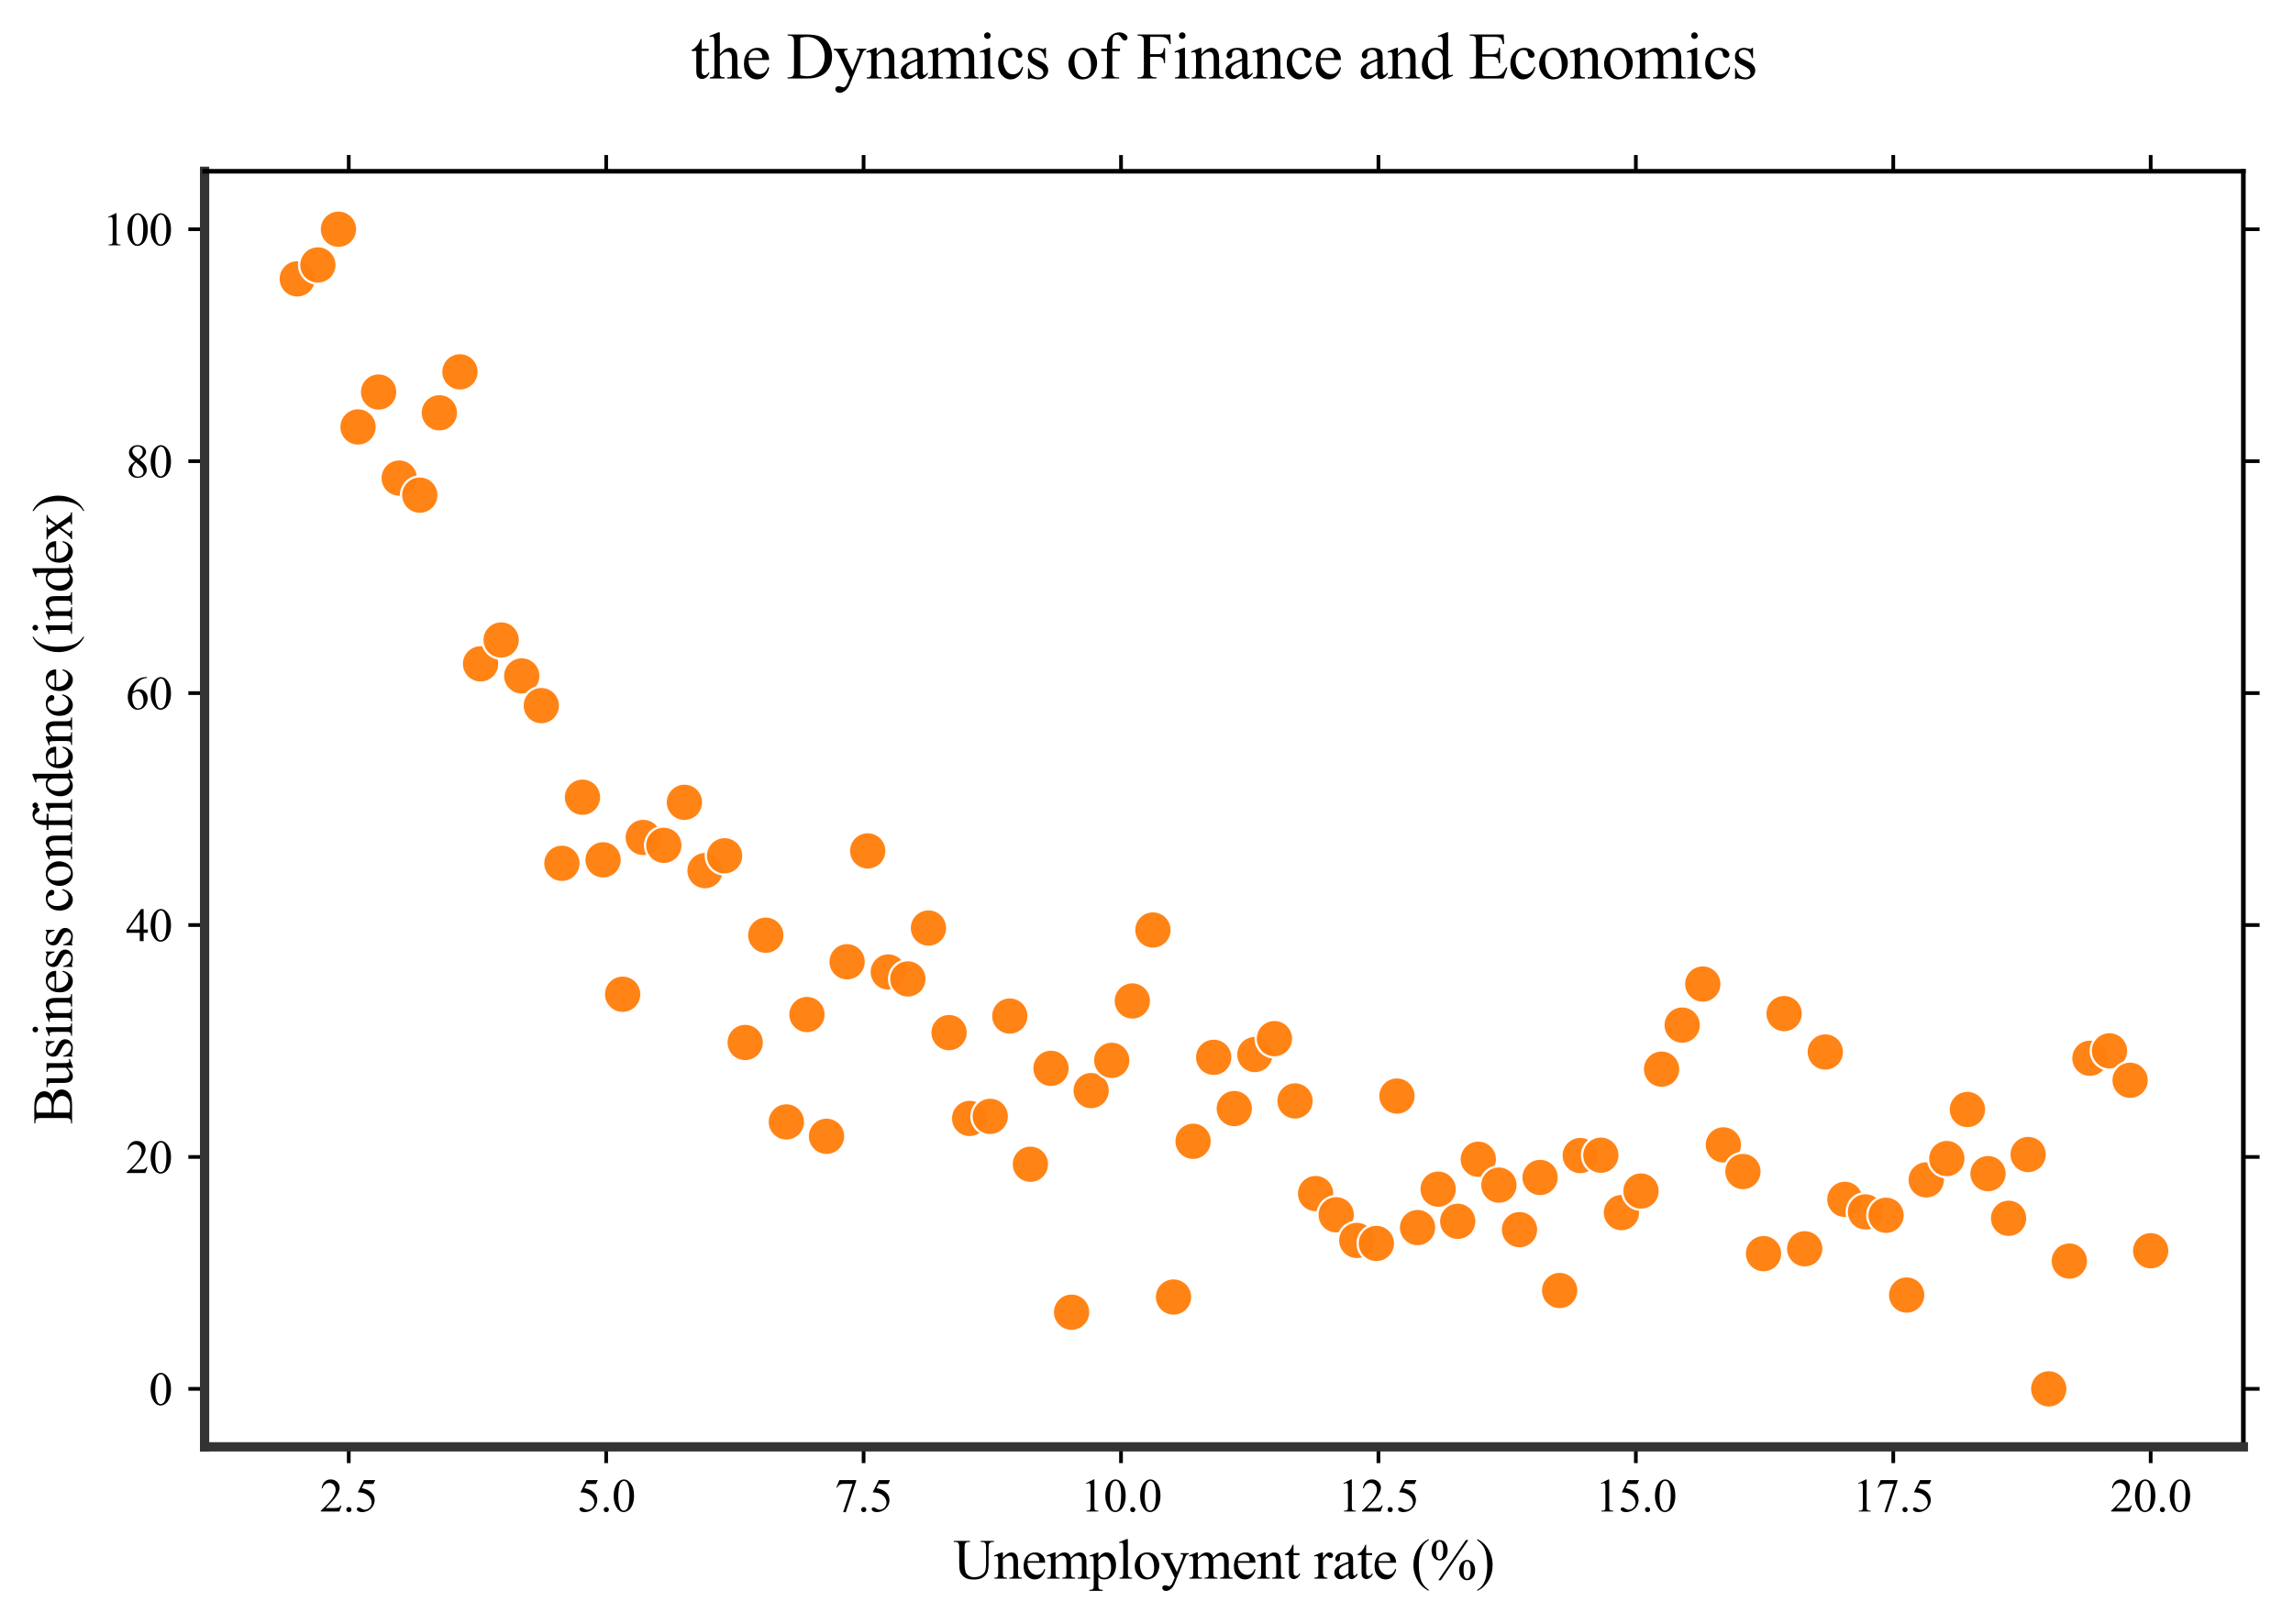 <?xml version="1.0" encoding="utf-8" standalone="no"?>
<!DOCTYPE svg PUBLIC "-//W3C//DTD SVG 1.1//EN"
  "http://www.w3.org/Graphics/SVG/1.1/DTD/svg11.dtd">
<svg xmlns:xlink="http://www.w3.org/1999/xlink" width="494.229pt" height="350.126pt" viewBox="0 0 494.229 350.126" xmlns="http://www.w3.org/2000/svg" version="1.1">
 <defs>
  <style type="text/css">*{stroke-linejoin: round; stroke-linecap: butt}</style>
 </defs>
 <g id="figure_1">
  <g id="patch_1">
   <path d="M 0 350.126 
L 494.229 350.126 
L 494.229 0 
L 0 0 
z
" style="fill: #ffffff"/>
  </g>
  <g id="axes_1">
   <g id="patch_2">
    <path d="M 44.099 311.921 
L 483.529 311.921 
L 483.529 36.921 
L 44.099 36.921 
z
" style="fill: #ffffff"/>
   </g>
   <g id="PathCollection_1">
    <defs>
     <path id="m3f4fae168f" d="M 0 4.045 
C 1.073 4.045 2.102 3.619 2.86 2.86 
C 3.619 2.102 4.045 1.073 4.045 0 
C 4.045 -1.073 3.619 -2.102 2.86 -2.86 
C 2.102 -3.619 1.073 -4.045 0 -4.045 
C -1.073 -4.045 -2.102 -3.619 -2.86 -2.86 
C -3.619 -2.102 -4.045 -1.073 -4.045 0 
C -4.045 1.073 -3.619 2.102 -2.86 2.86 
C -2.102 3.619 -1.073 4.045 0 4.045 
z
" style="stroke: #ffffff; stroke-opacity: 0.968; stroke-width: 0.5"/>
    </defs>
    <g clip-path="url(#p14ac338988)">
     <use xlink:href="#m3f4fae168f" x="64.073" y="60.121" style="fill: #ff7f0e; fill-opacity: 0.968; stroke: #ffffff; stroke-opacity: 0.968; stroke-width: 0.5"/>
     <use xlink:href="#m3f4fae168f" x="68.512" y="57.121" style="fill: #ff7f0e; fill-opacity: 0.968; stroke: #ffffff; stroke-opacity: 0.968; stroke-width: 0.5"/>
     <use xlink:href="#m3f4fae168f" x="72.951" y="49.421" style="fill: #ff7f0e; fill-opacity: 0.968; stroke: #ffffff; stroke-opacity: 0.968; stroke-width: 0.5"/>
     <use xlink:href="#m3f4fae168f" x="77.168" y="92.046" style="fill: #ff7f0e; fill-opacity: 0.968; stroke: #ffffff; stroke-opacity: 0.968; stroke-width: 0.5"/>
     <use xlink:href="#m3f4fae168f" x="81.606" y="84.521" style="fill: #ff7f0e; fill-opacity: 0.968; stroke: #ffffff; stroke-opacity: 0.968; stroke-width: 0.5"/>
     <use xlink:href="#m3f4fae168f" x="86.045" y="103.071" style="fill: #ff7f0e; fill-opacity: 0.968; stroke: #ffffff; stroke-opacity: 0.968; stroke-width: 0.5"/>
     <use xlink:href="#m3f4fae168f" x="90.484" y="106.746" style="fill: #ff7f0e; fill-opacity: 0.968; stroke: #ffffff; stroke-opacity: 0.968; stroke-width: 0.5"/>
     <use xlink:href="#m3f4fae168f" x="94.7" y="88.996" style="fill: #ff7f0e; fill-opacity: 0.968; stroke: #ffffff; stroke-opacity: 0.968; stroke-width: 0.5"/>
     <use xlink:href="#m3f4fae168f" x="99.139" y="80.171" style="fill: #ff7f0e; fill-opacity: 0.968; stroke: #ffffff; stroke-opacity: 0.968; stroke-width: 0.5"/>
     <use xlink:href="#m3f4fae168f" x="103.578" y="143.121" style="fill: #ff7f0e; fill-opacity: 0.968; stroke: #ffffff; stroke-opacity: 0.968; stroke-width: 0.5"/>
     <use xlink:href="#m3f4fae168f" x="108.016" y="137.971" style="fill: #ff7f0e; fill-opacity: 0.968; stroke: #ffffff; stroke-opacity: 0.968; stroke-width: 0.5"/>
     <use xlink:href="#m3f4fae168f" x="112.455" y="145.721" style="fill: #ff7f0e; fill-opacity: 0.968; stroke: #ffffff; stroke-opacity: 0.968; stroke-width: 0.5"/>
     <use xlink:href="#m3f4fae168f" x="116.672" y="152.121" style="fill: #ff7f0e; fill-opacity: 0.968; stroke: #ffffff; stroke-opacity: 0.968; stroke-width: 0.5"/>
     <use xlink:href="#m3f4fae168f" x="121.111" y="186.121" style="fill: #ff7f0e; fill-opacity: 0.968; stroke: #ffffff; stroke-opacity: 0.968; stroke-width: 0.5"/>
     <use xlink:href="#m3f4fae168f" x="125.549" y="171.871" style="fill: #ff7f0e; fill-opacity: 0.968; stroke: #ffffff; stroke-opacity: 0.968; stroke-width: 0.5"/>
     <use xlink:href="#m3f4fae168f" x="129.988" y="185.371" style="fill: #ff7f0e; fill-opacity: 0.968; stroke: #ffffff; stroke-opacity: 0.968; stroke-width: 0.5"/>
     <use xlink:href="#m3f4fae168f" x="134.205" y="214.346" style="fill: #ff7f0e; fill-opacity: 0.968; stroke: #ffffff; stroke-opacity: 0.968; stroke-width: 0.5"/>
     <use xlink:href="#m3f4fae168f" x="138.643" y="180.546" style="fill: #ff7f0e; fill-opacity: 0.968; stroke: #ffffff; stroke-opacity: 0.968; stroke-width: 0.5"/>
     <use xlink:href="#m3f4fae168f" x="143.082" y="182.246" style="fill: #ff7f0e; fill-opacity: 0.968; stroke: #ffffff; stroke-opacity: 0.968; stroke-width: 0.5"/>
     <use xlink:href="#m3f4fae168f" x="147.521" y="172.971" style="fill: #ff7f0e; fill-opacity: 0.968; stroke: #ffffff; stroke-opacity: 0.968; stroke-width: 0.5"/>
     <use xlink:href="#m3f4fae168f" x="151.959" y="187.696" style="fill: #ff7f0e; fill-opacity: 0.968; stroke: #ffffff; stroke-opacity: 0.968; stroke-width: 0.5"/>
     <use xlink:href="#m3f4fae168f" x="156.176" y="184.496" style="fill: #ff7f0e; fill-opacity: 0.968; stroke: #ffffff; stroke-opacity: 0.968; stroke-width: 0.5"/>
     <use xlink:href="#m3f4fae168f" x="160.615" y="224.746" style="fill: #ff7f0e; fill-opacity: 0.968; stroke: #ffffff; stroke-opacity: 0.968; stroke-width: 0.5"/>
     <use xlink:href="#m3f4fae168f" x="165.054" y="201.621" style="fill: #ff7f0e; fill-opacity: 0.968; stroke: #ffffff; stroke-opacity: 0.968; stroke-width: 0.5"/>
     <use xlink:href="#m3f4fae168f" x="169.492" y="241.871" style="fill: #ff7f0e; fill-opacity: 0.968; stroke: #ffffff; stroke-opacity: 0.968; stroke-width: 0.5"/>
     <use xlink:href="#m3f4fae168f" x="173.931" y="218.721" style="fill: #ff7f0e; fill-opacity: 0.968; stroke: #ffffff; stroke-opacity: 0.968; stroke-width: 0.5"/>
     <use xlink:href="#m3f4fae168f" x="178.148" y="244.971" style="fill: #ff7f0e; fill-opacity: 0.968; stroke: #ffffff; stroke-opacity: 0.968; stroke-width: 0.5"/>
     <use xlink:href="#m3f4fae168f" x="182.586" y="207.346" style="fill: #ff7f0e; fill-opacity: 0.968; stroke: #ffffff; stroke-opacity: 0.968; stroke-width: 0.5"/>
     <use xlink:href="#m3f4fae168f" x="187.025" y="183.446" style="fill: #ff7f0e; fill-opacity: 0.968; stroke: #ffffff; stroke-opacity: 0.968; stroke-width: 0.5"/>
     <use xlink:href="#m3f4fae168f" x="191.464" y="209.546" style="fill: #ff7f0e; fill-opacity: 0.968; stroke: #ffffff; stroke-opacity: 0.968; stroke-width: 0.5"/>
     <use xlink:href="#m3f4fae168f" x="195.681" y="211.046" style="fill: #ff7f0e; fill-opacity: 0.968; stroke: #ffffff; stroke-opacity: 0.968; stroke-width: 0.5"/>
     <use xlink:href="#m3f4fae168f" x="200.119" y="200.071" style="fill: #ff7f0e; fill-opacity: 0.968; stroke: #ffffff; stroke-opacity: 0.968; stroke-width: 0.5"/>
     <use xlink:href="#m3f4fae168f" x="204.558" y="222.621" style="fill: #ff7f0e; fill-opacity: 0.968; stroke: #ffffff; stroke-opacity: 0.968; stroke-width: 0.5"/>
     <use xlink:href="#m3f4fae168f" x="208.997" y="241.121" style="fill: #ff7f0e; fill-opacity: 0.968; stroke: #ffffff; stroke-opacity: 0.968; stroke-width: 0.5"/>
     <use xlink:href="#m3f4fae168f" x="213.435" y="240.671" style="fill: #ff7f0e; fill-opacity: 0.968; stroke: #ffffff; stroke-opacity: 0.968; stroke-width: 0.5"/>
     <use xlink:href="#m3f4fae168f" x="217.652" y="219.046" style="fill: #ff7f0e; fill-opacity: 0.968; stroke: #ffffff; stroke-opacity: 0.968; stroke-width: 0.5"/>
     <use xlink:href="#m3f4fae168f" x="222.091" y="250.996" style="fill: #ff7f0e; fill-opacity: 0.968; stroke: #ffffff; stroke-opacity: 0.968; stroke-width: 0.5"/>
     <use xlink:href="#m3f4fae168f" x="226.529" y="230.321" style="fill: #ff7f0e; fill-opacity: 0.968; stroke: #ffffff; stroke-opacity: 0.968; stroke-width: 0.5"/>
     <use xlink:href="#m3f4fae168f" x="230.968" y="282.896" style="fill: #ff7f0e; fill-opacity: 0.968; stroke: #ffffff; stroke-opacity: 0.968; stroke-width: 0.5"/>
     <use xlink:href="#m3f4fae168f" x="235.185" y="235.121" style="fill: #ff7f0e; fill-opacity: 0.968; stroke: #ffffff; stroke-opacity: 0.968; stroke-width: 0.5"/>
     <use xlink:href="#m3f4fae168f" x="239.624" y="228.596" style="fill: #ff7f0e; fill-opacity: 0.968; stroke: #ffffff; stroke-opacity: 0.968; stroke-width: 0.5"/>
     <use xlink:href="#m3f4fae168f" x="244.062" y="215.796" style="fill: #ff7f0e; fill-opacity: 0.968; stroke: #ffffff; stroke-opacity: 0.968; stroke-width: 0.5"/>
     <use xlink:href="#m3f4fae168f" x="248.501" y="200.496" style="fill: #ff7f0e; fill-opacity: 0.968; stroke: #ffffff; stroke-opacity: 0.968; stroke-width: 0.5"/>
     <use xlink:href="#m3f4fae168f" x="252.94" y="279.621" style="fill: #ff7f0e; fill-opacity: 0.968; stroke: #ffffff; stroke-opacity: 0.968; stroke-width: 0.5"/>
     <use xlink:href="#m3f4fae168f" x="257.156" y="246.046" style="fill: #ff7f0e; fill-opacity: 0.968; stroke: #ffffff; stroke-opacity: 0.968; stroke-width: 0.5"/>
     <use xlink:href="#m3f4fae168f" x="261.595" y="227.946" style="fill: #ff7f0e; fill-opacity: 0.968; stroke: #ffffff; stroke-opacity: 0.968; stroke-width: 0.5"/>
     <use xlink:href="#m3f4fae168f" x="266.034" y="238.996" style="fill: #ff7f0e; fill-opacity: 0.968; stroke: #ffffff; stroke-opacity: 0.968; stroke-width: 0.5"/>
     <use xlink:href="#m3f4fae168f" x="270.472" y="227.346" style="fill: #ff7f0e; fill-opacity: 0.968; stroke: #ffffff; stroke-opacity: 0.968; stroke-width: 0.5"/>
     <use xlink:href="#m3f4fae168f" x="274.689" y="223.921" style="fill: #ff7f0e; fill-opacity: 0.968; stroke: #ffffff; stroke-opacity: 0.968; stroke-width: 0.5"/>
     <use xlink:href="#m3f4fae168f" x="279.128" y="237.346" style="fill: #ff7f0e; fill-opacity: 0.968; stroke: #ffffff; stroke-opacity: 0.968; stroke-width: 0.5"/>
     <use xlink:href="#m3f4fae168f" x="283.567" y="257.321" style="fill: #ff7f0e; fill-opacity: 0.968; stroke: #ffffff; stroke-opacity: 0.968; stroke-width: 0.5"/>
     <use xlink:href="#m3f4fae168f" x="288.005" y="261.896" style="fill: #ff7f0e; fill-opacity: 0.968; stroke: #ffffff; stroke-opacity: 0.968; stroke-width: 0.5"/>
     <use xlink:href="#m3f4fae168f" x="292.444" y="267.421" style="fill: #ff7f0e; fill-opacity: 0.968; stroke: #ffffff; stroke-opacity: 0.968; stroke-width: 0.5"/>
     <use xlink:href="#m3f4fae168f" x="296.661" y="268.071" style="fill: #ff7f0e; fill-opacity: 0.968; stroke: #ffffff; stroke-opacity: 0.968; stroke-width: 0.5"/>
     <use xlink:href="#m3f4fae168f" x="301.099" y="236.296" style="fill: #ff7f0e; fill-opacity: 0.968; stroke: #ffffff; stroke-opacity: 0.968; stroke-width: 0.5"/>
     <use xlink:href="#m3f4fae168f" x="305.538" y="264.646" style="fill: #ff7f0e; fill-opacity: 0.968; stroke: #ffffff; stroke-opacity: 0.968; stroke-width: 0.5"/>
     <use xlink:href="#m3f4fae168f" x="309.977" y="256.371" style="fill: #ff7f0e; fill-opacity: 0.968; stroke: #ffffff; stroke-opacity: 0.968; stroke-width: 0.5"/>
     <use xlink:href="#m3f4fae168f" x="314.193" y="263.296" style="fill: #ff7f0e; fill-opacity: 0.968; stroke: #ffffff; stroke-opacity: 0.968; stroke-width: 0.5"/>
     <use xlink:href="#m3f4fae168f" x="318.632" y="249.921" style="fill: #ff7f0e; fill-opacity: 0.968; stroke: #ffffff; stroke-opacity: 0.968; stroke-width: 0.5"/>
     <use xlink:href="#m3f4fae168f" x="323.071" y="255.496" style="fill: #ff7f0e; fill-opacity: 0.968; stroke: #ffffff; stroke-opacity: 0.968; stroke-width: 0.5"/>
     <use xlink:href="#m3f4fae168f" x="327.51" y="265.096" style="fill: #ff7f0e; fill-opacity: 0.968; stroke: #ffffff; stroke-opacity: 0.968; stroke-width: 0.5"/>
     <use xlink:href="#m3f4fae168f" x="331.948" y="253.846" style="fill: #ff7f0e; fill-opacity: 0.968; stroke: #ffffff; stroke-opacity: 0.968; stroke-width: 0.5"/>
     <use xlink:href="#m3f4fae168f" x="336.165" y="278.221" style="fill: #ff7f0e; fill-opacity: 0.968; stroke: #ffffff; stroke-opacity: 0.968; stroke-width: 0.5"/>
     <use xlink:href="#m3f4fae168f" x="340.604" y="249.121" style="fill: #ff7f0e; fill-opacity: 0.968; stroke: #ffffff; stroke-opacity: 0.968; stroke-width: 0.5"/>
     <use xlink:href="#m3f4fae168f" x="345.042" y="249.046" style="fill: #ff7f0e; fill-opacity: 0.968; stroke: #ffffff; stroke-opacity: 0.968; stroke-width: 0.5"/>
     <use xlink:href="#m3f4fae168f" x="349.481" y="261.421" style="fill: #ff7f0e; fill-opacity: 0.968; stroke: #ffffff; stroke-opacity: 0.968; stroke-width: 0.5"/>
     <use xlink:href="#m3f4fae168f" x="353.698" y="256.771" style="fill: #ff7f0e; fill-opacity: 0.968; stroke: #ffffff; stroke-opacity: 0.968; stroke-width: 0.5"/>
     <use xlink:href="#m3f4fae168f" x="358.136" y="230.496" style="fill: #ff7f0e; fill-opacity: 0.968; stroke: #ffffff; stroke-opacity: 0.968; stroke-width: 0.5"/>
     <use xlink:href="#m3f4fae168f" x="362.575" y="220.996" style="fill: #ff7f0e; fill-opacity: 0.968; stroke: #ffffff; stroke-opacity: 0.968; stroke-width: 0.5"/>
     <use xlink:href="#m3f4fae168f" x="367.014" y="212.146" style="fill: #ff7f0e; fill-opacity: 0.968; stroke: #ffffff; stroke-opacity: 0.968; stroke-width: 0.5"/>
     <use xlink:href="#m3f4fae168f" x="371.453" y="246.821" style="fill: #ff7f0e; fill-opacity: 0.968; stroke: #ffffff; stroke-opacity: 0.968; stroke-width: 0.5"/>
     <use xlink:href="#m3f4fae168f" x="375.669" y="252.571" style="fill: #ff7f0e; fill-opacity: 0.968; stroke: #ffffff; stroke-opacity: 0.968; stroke-width: 0.5"/>
     <use xlink:href="#m3f4fae168f" x="380.108" y="270.271" style="fill: #ff7f0e; fill-opacity: 0.968; stroke: #ffffff; stroke-opacity: 0.968; stroke-width: 0.5"/>
     <use xlink:href="#m3f4fae168f" x="384.547" y="218.521" style="fill: #ff7f0e; fill-opacity: 0.968; stroke: #ffffff; stroke-opacity: 0.968; stroke-width: 0.5"/>
     <use xlink:href="#m3f4fae168f" x="388.985" y="269.221" style="fill: #ff7f0e; fill-opacity: 0.968; stroke: #ffffff; stroke-opacity: 0.968; stroke-width: 0.5"/>
     <use xlink:href="#m3f4fae168f" x="393.424" y="226.796" style="fill: #ff7f0e; fill-opacity: 0.968; stroke: #ffffff; stroke-opacity: 0.968; stroke-width: 0.5"/>
     <use xlink:href="#m3f4fae168f" x="397.641" y="258.571" style="fill: #ff7f0e; fill-opacity: 0.968; stroke: #ffffff; stroke-opacity: 0.968; stroke-width: 0.5"/>
     <use xlink:href="#m3f4fae168f" x="402.079" y="261.271" style="fill: #ff7f0e; fill-opacity: 0.968; stroke: #ffffff; stroke-opacity: 0.968; stroke-width: 0.5"/>
     <use xlink:href="#m3f4fae168f" x="406.518" y="261.996" style="fill: #ff7f0e; fill-opacity: 0.968; stroke: #ffffff; stroke-opacity: 0.968; stroke-width: 0.5"/>
     <use xlink:href="#m3f4fae168f" x="410.957" y="279.196" style="fill: #ff7f0e; fill-opacity: 0.968; stroke: #ffffff; stroke-opacity: 0.968; stroke-width: 0.5"/>
     <use xlink:href="#m3f4fae168f" x="415.174" y="254.371" style="fill: #ff7f0e; fill-opacity: 0.968; stroke: #ffffff; stroke-opacity: 0.968; stroke-width: 0.5"/>
     <use xlink:href="#m3f4fae168f" x="419.612" y="249.771" style="fill: #ff7f0e; fill-opacity: 0.968; stroke: #ffffff; stroke-opacity: 0.968; stroke-width: 0.5"/>
     <use xlink:href="#m3f4fae168f" x="424.051" y="239.196" style="fill: #ff7f0e; fill-opacity: 0.968; stroke: #ffffff; stroke-opacity: 0.968; stroke-width: 0.5"/>
     <use xlink:href="#m3f4fae168f" x="428.49" y="253.021" style="fill: #ff7f0e; fill-opacity: 0.968; stroke: #ffffff; stroke-opacity: 0.968; stroke-width: 0.5"/>
     <use xlink:href="#m3f4fae168f" x="432.928" y="262.646" style="fill: #ff7f0e; fill-opacity: 0.968; stroke: #ffffff; stroke-opacity: 0.968; stroke-width: 0.5"/>
     <use xlink:href="#m3f4fae168f" x="437.145" y="248.896" style="fill: #ff7f0e; fill-opacity: 0.968; stroke: #ffffff; stroke-opacity: 0.968; stroke-width: 0.5"/>
     <use xlink:href="#m3f4fae168f" x="441.584" y="299.421" style="fill: #ff7f0e; fill-opacity: 0.968; stroke: #ffffff; stroke-opacity: 0.968; stroke-width: 0.5"/>
     <use xlink:href="#m3f4fae168f" x="446.022" y="271.871" style="fill: #ff7f0e; fill-opacity: 0.968; stroke: #ffffff; stroke-opacity: 0.968; stroke-width: 0.5"/>
     <use xlink:href="#m3f4fae168f" x="450.461" y="228.146" style="fill: #ff7f0e; fill-opacity: 0.968; stroke: #ffffff; stroke-opacity: 0.968; stroke-width: 0.5"/>
     <use xlink:href="#m3f4fae168f" x="454.678" y="226.546" style="fill: #ff7f0e; fill-opacity: 0.968; stroke: #ffffff; stroke-opacity: 0.968; stroke-width: 0.5"/>
     <use xlink:href="#m3f4fae168f" x="459.117" y="232.896" style="fill: #ff7f0e; fill-opacity: 0.968; stroke: #ffffff; stroke-opacity: 0.968; stroke-width: 0.5"/>
     <use xlink:href="#m3f4fae168f" x="463.555" y="269.646" style="fill: #ff7f0e; fill-opacity: 0.968; stroke: #ffffff; stroke-opacity: 0.968; stroke-width: 0.5"/>
    </g>
   </g>
   <g id="matplotlib.axis_1">
    <g id="xtick_1">
     <g id="line2d_1">
      <defs>
       <path id="meaea920929" d="M 0 0 
L 0 3.5 
" style="stroke: #000000; stroke-width: 0.8"/>
      </defs>
      <g>
       <use xlink:href="#meaea920929" x="75.17" y="311.921" style="stroke: #000000; stroke-width: 0.8"/>
      </g>
     </g>
     <g id="line2d_2">
      <defs>
       <path id="md83ad4c092" d="M 0 0 
L 0 -3.5 
" style="stroke: #000000; stroke-width: 0.8"/>
      </defs>
      <g>
       <use xlink:href="#md83ad4c092" x="75.17" y="36.921" style="stroke: #000000; stroke-width: 0.8"/>
      </g>
     </g>
     <g id="text_1">
      <!-- 2.5 -->
      <g transform="translate(68.92 325.865) scale(0.1 -0.1)">
       <defs>
        <path id="TimesNewRomanPSMT-32" d="M 2934 816 
L 2638 0 
L 138 0 
L 138 116 
Q 1241 1122 1691 1759 
Q 2141 2397 2141 2925 
Q 2141 3328 1894 3587 
Q 1647 3847 1303 3847 
Q 991 3847 742 3664 
Q 494 3481 375 3128 
L 259 3128 
Q 338 3706 661 4015 
Q 984 4325 1469 4325 
Q 1984 4325 2329 3994 
Q 2675 3663 2675 3213 
Q 2675 2891 2525 2569 
Q 2294 2063 1775 1497 
Q 997 647 803 472 
L 1909 472 
Q 2247 472 2383 497 
Q 2519 522 2628 598 
Q 2738 675 2819 816 
L 2934 816 
z
" transform="scale(0.016)"/>
        <path id="TimesNewRomanPSMT-2e" d="M 800 606 
Q 947 606 1047 504 
Q 1147 403 1147 259 
Q 1147 116 1045 14 
Q 944 -88 800 -88 
Q 656 -88 554 14 
Q 453 116 453 259 
Q 453 406 554 506 
Q 656 606 800 606 
z
" transform="scale(0.016)"/>
        <path id="TimesNewRomanPSMT-35" d="M 2778 4238 
L 2534 3706 
L 1259 3706 
L 981 3138 
Q 1809 3016 2294 2522 
Q 2709 2097 2709 1522 
Q 2709 1188 2573 903 
Q 2438 619 2231 419 
Q 2025 219 1772 97 
Q 1413 -75 1034 -75 
Q 653 -75 479 54 
Q 306 184 306 341 
Q 306 428 378 495 
Q 450 563 559 563 
Q 641 563 702 538 
Q 763 513 909 409 
Q 1144 247 1384 247 
Q 1750 247 2026 523 
Q 2303 800 2303 1197 
Q 2303 1581 2056 1914 
Q 1809 2247 1375 2428 
Q 1034 2569 447 2591 
L 1259 4238 
L 2778 4238 
z
" transform="scale(0.016)"/>
       </defs>
       <use xlink:href="#TimesNewRomanPSMT-32"/>
       <use xlink:href="#TimesNewRomanPSMT-2e" transform="translate(50 0)"/>
       <use xlink:href="#TimesNewRomanPSMT-35" transform="translate(75 0)"/>
      </g>
     </g>
    </g>
    <g id="xtick_2">
     <g id="line2d_3">
      <g>
       <use xlink:href="#meaea920929" x="130.654" y="311.921" style="stroke: #000000; stroke-width: 0.8"/>
      </g>
     </g>
     <g id="line2d_4">
      <g>
       <use xlink:href="#md83ad4c092" x="130.654" y="36.921" style="stroke: #000000; stroke-width: 0.8"/>
      </g>
     </g>
     <g id="text_2">
      <!-- 5.0 -->
      <g transform="translate(124.404 325.865) scale(0.1 -0.1)">
       <defs>
        <path id="TimesNewRomanPSMT-30" d="M 231 2094 
Q 231 2819 450 3342 
Q 669 3866 1031 4122 
Q 1313 4325 1613 4325 
Q 2100 4325 2488 3828 
Q 2972 3213 2972 2159 
Q 2972 1422 2759 906 
Q 2547 391 2217 158 
Q 1888 -75 1581 -75 
Q 975 -75 572 641 
Q 231 1244 231 2094 
z
M 844 2016 
Q 844 1141 1059 588 
Q 1238 122 1591 122 
Q 1759 122 1940 273 
Q 2122 425 2216 781 
Q 2359 1319 2359 2297 
Q 2359 3022 2209 3506 
Q 2097 3866 1919 4016 
Q 1791 4119 1609 4119 
Q 1397 4119 1231 3928 
Q 1006 3669 925 3112 
Q 844 2556 844 2016 
z
" transform="scale(0.016)"/>
       </defs>
       <use xlink:href="#TimesNewRomanPSMT-35"/>
       <use xlink:href="#TimesNewRomanPSMT-2e" transform="translate(50 0)"/>
       <use xlink:href="#TimesNewRomanPSMT-30" transform="translate(75 0)"/>
      </g>
     </g>
    </g>
    <g id="xtick_3">
     <g id="line2d_5">
      <g>
       <use xlink:href="#meaea920929" x="186.137" y="311.921" style="stroke: #000000; stroke-width: 0.8"/>
      </g>
     </g>
     <g id="line2d_6">
      <g>
       <use xlink:href="#md83ad4c092" x="186.137" y="36.921" style="stroke: #000000; stroke-width: 0.8"/>
      </g>
     </g>
     <g id="text_3">
      <!-- 7.5 -->
      <g transform="translate(179.887 325.865) scale(0.1 -0.1)">
       <defs>
        <path id="TimesNewRomanPSMT-37" d="M 644 4238 
L 2916 4238 
L 2916 4119 
L 1503 -88 
L 1153 -88 
L 2419 3728 
L 1253 3728 
Q 900 3728 750 3644 
Q 488 3500 328 3200 
L 238 3234 
L 644 4238 
z
" transform="scale(0.016)"/>
       </defs>
       <use xlink:href="#TimesNewRomanPSMT-37"/>
       <use xlink:href="#TimesNewRomanPSMT-2e" transform="translate(50 0)"/>
       <use xlink:href="#TimesNewRomanPSMT-35" transform="translate(75 0)"/>
      </g>
     </g>
    </g>
    <g id="xtick_4">
     <g id="line2d_7">
      <g>
       <use xlink:href="#meaea920929" x="241.621" y="311.921" style="stroke: #000000; stroke-width: 0.8"/>
      </g>
     </g>
     <g id="line2d_8">
      <g>
       <use xlink:href="#md83ad4c092" x="241.621" y="36.921" style="stroke: #000000; stroke-width: 0.8"/>
      </g>
     </g>
     <g id="text_4">
      <!-- 10.0 -->
      <g transform="translate(232.871 325.865) scale(0.1 -0.1)">
       <defs>
        <path id="TimesNewRomanPSMT-31" d="M 750 3822 
L 1781 4325 
L 1884 4325 
L 1884 747 
Q 1884 391 1914 303 
Q 1944 216 2037 169 
Q 2131 122 2419 116 
L 2419 0 
L 825 0 
L 825 116 
Q 1125 122 1212 167 
Q 1300 213 1334 289 
Q 1369 366 1369 747 
L 1369 3034 
Q 1369 3497 1338 3628 
Q 1316 3728 1258 3775 
Q 1200 3822 1119 3822 
Q 1003 3822 797 3725 
L 750 3822 
z
" transform="scale(0.016)"/>
       </defs>
       <use xlink:href="#TimesNewRomanPSMT-31"/>
       <use xlink:href="#TimesNewRomanPSMT-30" transform="translate(50 0)"/>
       <use xlink:href="#TimesNewRomanPSMT-2e" transform="translate(100 0)"/>
       <use xlink:href="#TimesNewRomanPSMT-30" transform="translate(125 0)"/>
      </g>
     </g>
    </g>
    <g id="xtick_5">
     <g id="line2d_9">
      <g>
       <use xlink:href="#meaea920929" x="297.105" y="311.921" style="stroke: #000000; stroke-width: 0.8"/>
      </g>
     </g>
     <g id="line2d_10">
      <g>
       <use xlink:href="#md83ad4c092" x="297.105" y="36.921" style="stroke: #000000; stroke-width: 0.8"/>
      </g>
     </g>
     <g id="text_5">
      <!-- 12.5 -->
      <g transform="translate(288.355 325.865) scale(0.1 -0.1)">
       <use xlink:href="#TimesNewRomanPSMT-31"/>
       <use xlink:href="#TimesNewRomanPSMT-32" transform="translate(50 0)"/>
       <use xlink:href="#TimesNewRomanPSMT-2e" transform="translate(100 0)"/>
       <use xlink:href="#TimesNewRomanPSMT-35" transform="translate(125 0)"/>
      </g>
     </g>
    </g>
    <g id="xtick_6">
     <g id="line2d_11">
      <g>
       <use xlink:href="#meaea920929" x="352.588" y="311.921" style="stroke: #000000; stroke-width: 0.8"/>
      </g>
     </g>
     <g id="line2d_12">
      <g>
       <use xlink:href="#md83ad4c092" x="352.588" y="36.921" style="stroke: #000000; stroke-width: 0.8"/>
      </g>
     </g>
     <g id="text_6">
      <!-- 15.0 -->
      <g transform="translate(343.838 325.865) scale(0.1 -0.1)">
       <use xlink:href="#TimesNewRomanPSMT-31"/>
       <use xlink:href="#TimesNewRomanPSMT-35" transform="translate(50 0)"/>
       <use xlink:href="#TimesNewRomanPSMT-2e" transform="translate(100 0)"/>
       <use xlink:href="#TimesNewRomanPSMT-30" transform="translate(125 0)"/>
      </g>
     </g>
    </g>
    <g id="xtick_7">
     <g id="line2d_13">
      <g>
       <use xlink:href="#meaea920929" x="408.072" y="311.921" style="stroke: #000000; stroke-width: 0.8"/>
      </g>
     </g>
     <g id="line2d_14">
      <g>
       <use xlink:href="#md83ad4c092" x="408.072" y="36.921" style="stroke: #000000; stroke-width: 0.8"/>
      </g>
     </g>
     <g id="text_7">
      <!-- 17.5 -->
      <g transform="translate(399.322 325.865) scale(0.1 -0.1)">
       <use xlink:href="#TimesNewRomanPSMT-31"/>
       <use xlink:href="#TimesNewRomanPSMT-37" transform="translate(50 0)"/>
       <use xlink:href="#TimesNewRomanPSMT-2e" transform="translate(100 0)"/>
       <use xlink:href="#TimesNewRomanPSMT-35" transform="translate(125 0)"/>
      </g>
     </g>
    </g>
    <g id="xtick_8">
     <g id="line2d_15">
      <g>
       <use xlink:href="#meaea920929" x="463.555" y="311.921" style="stroke: #000000; stroke-width: 0.8"/>
      </g>
     </g>
     <g id="line2d_16">
      <g>
       <use xlink:href="#md83ad4c092" x="463.555" y="36.921" style="stroke: #000000; stroke-width: 0.8"/>
      </g>
     </g>
     <g id="text_8">
      <!-- 20.0 -->
      <g transform="translate(454.805 325.865) scale(0.1 -0.1)">
       <use xlink:href="#TimesNewRomanPSMT-32"/>
       <use xlink:href="#TimesNewRomanPSMT-30" transform="translate(50 0)"/>
       <use xlink:href="#TimesNewRomanPSMT-2e" transform="translate(100 0)"/>
       <use xlink:href="#TimesNewRomanPSMT-30" transform="translate(125 0)"/>
      </g>
     </g>
    </g>
    <g id="text_9">
     <!-- Unemployment rate (%) -->
     <g transform="translate(205.502 340.337) scale(0.12 -0.12)">
      <defs>
       <path id="TimesNewRomanPSMT-55" d="M 3053 4122 
L 3053 4238 
L 4553 4238 
L 4553 4122 
L 4394 4122 
Q 4144 4122 4009 3913 
Q 3944 3816 3944 3463 
L 3944 1744 
Q 3944 1106 3817 754 
Q 3691 403 3320 151 
Q 2950 -100 2313 -100 
Q 1619 -100 1259 140 
Q 900 381 750 788 
Q 650 1066 650 1831 
L 650 3488 
Q 650 3878 542 4000 
Q 434 4122 194 4122 
L 34 4122 
L 34 4238 
L 1866 4238 
L 1866 4122 
L 1703 4122 
Q 1441 4122 1328 3956 
Q 1250 3844 1250 3488 
L 1250 1641 
Q 1250 1394 1295 1075 
Q 1341 756 1459 578 
Q 1578 400 1801 284 
Q 2025 169 2350 169 
Q 2766 169 3094 350 
Q 3422 531 3542 814 
Q 3663 1097 3663 1772 
L 3663 3488 
Q 3663 3884 3575 3984 
Q 3453 4122 3213 4122 
L 3053 4122 
z
" transform="scale(0.016)"/>
       <path id="TimesNewRomanPSMT-6e" d="M 1034 2341 
Q 1538 2947 1994 2947 
Q 2228 2947 2397 2830 
Q 2566 2713 2666 2444 
Q 2734 2256 2734 1869 
L 2734 647 
Q 2734 375 2778 278 
Q 2813 200 2889 156 
Q 2966 113 3172 113 
L 3172 0 
L 1756 0 
L 1756 113 
L 1816 113 
Q 2016 113 2095 173 
Q 2175 234 2206 353 
Q 2219 400 2219 647 
L 2219 1819 
Q 2219 2209 2117 2386 
Q 2016 2563 1775 2563 
Q 1403 2563 1034 2156 
L 1034 647 
Q 1034 356 1069 288 
Q 1113 197 1189 155 
Q 1266 113 1500 113 
L 1500 0 
L 84 0 
L 84 113 
L 147 113 
Q 366 113 442 223 
Q 519 334 519 647 
L 519 1709 
Q 519 2225 495 2337 
Q 472 2450 423 2490 
Q 375 2531 294 2531 
Q 206 2531 84 2484 
L 38 2597 
L 900 2947 
L 1034 2947 
L 1034 2341 
z
" transform="scale(0.016)"/>
       <path id="TimesNewRomanPSMT-65" d="M 681 1784 
Q 678 1147 991 784 
Q 1303 422 1725 422 
Q 2006 422 2214 576 
Q 2422 731 2563 1106 
L 2659 1044 
Q 2594 616 2278 264 
Q 1963 -88 1488 -88 
Q 972 -88 605 314 
Q 238 716 238 1394 
Q 238 2128 614 2539 
Q 991 2950 1559 2950 
Q 2041 2950 2350 2633 
Q 2659 2316 2659 1784 
L 681 1784 
z
M 681 1966 
L 2006 1966 
Q 1991 2241 1941 2353 
Q 1863 2528 1708 2628 
Q 1553 2728 1384 2728 
Q 1125 2728 920 2526 
Q 716 2325 681 1966 
z
" transform="scale(0.016)"/>
       <path id="TimesNewRomanPSMT-6d" d="M 1050 2338 
Q 1363 2650 1419 2697 
Q 1559 2816 1721 2881 
Q 1884 2947 2044 2947 
Q 2313 2947 2506 2790 
Q 2700 2634 2766 2338 
Q 3088 2713 3309 2830 
Q 3531 2947 3766 2947 
Q 3994 2947 4170 2830 
Q 4347 2713 4450 2447 
Q 4519 2266 4519 1878 
L 4519 647 
Q 4519 378 4559 278 
Q 4591 209 4675 161 
Q 4759 113 4950 113 
L 4950 0 
L 3538 0 
L 3538 113 
L 3597 113 
Q 3781 113 3884 184 
Q 3956 234 3988 344 
Q 4000 397 4000 647 
L 4000 1878 
Q 4000 2228 3916 2372 
Q 3794 2572 3525 2572 
Q 3359 2572 3192 2489 
Q 3025 2406 2788 2181 
L 2781 2147 
L 2788 2013 
L 2788 647 
Q 2788 353 2820 281 
Q 2853 209 2943 161 
Q 3034 113 3253 113 
L 3253 0 
L 1806 0 
L 1806 113 
Q 2044 113 2133 169 
Q 2222 225 2256 338 
Q 2272 391 2272 647 
L 2272 1878 
Q 2272 2228 2169 2381 
Q 2031 2581 1784 2581 
Q 1616 2581 1450 2491 
Q 1191 2353 1050 2181 
L 1050 647 
Q 1050 366 1089 281 
Q 1128 197 1204 155 
Q 1281 113 1516 113 
L 1516 0 
L 100 0 
L 100 113 
Q 297 113 375 155 
Q 453 197 493 289 
Q 534 381 534 647 
L 534 1741 
Q 534 2213 506 2350 
Q 484 2453 437 2492 
Q 391 2531 309 2531 
Q 222 2531 100 2484 
L 53 2597 
L 916 2947 
L 1050 2947 
L 1050 2338 
z
" transform="scale(0.016)"/>
       <path id="TimesNewRomanPSMT-70" d="M -6 2578 
L 875 2934 
L 994 2934 
L 994 2266 
Q 1216 2644 1439 2795 
Q 1663 2947 1909 2947 
Q 2341 2947 2628 2609 
Q 2981 2197 2981 1534 
Q 2981 794 2556 309 
Q 2206 -88 1675 -88 
Q 1444 -88 1275 -22 
Q 1150 25 994 166 
L 994 -706 
Q 994 -1000 1030 -1079 
Q 1066 -1159 1155 -1206 
Q 1244 -1253 1478 -1253 
L 1478 -1369 
L -22 -1369 
L -22 -1253 
L 56 -1253 
Q 228 -1256 350 -1188 
Q 409 -1153 442 -1076 
Q 475 -1000 475 -688 
L 475 2019 
Q 475 2297 450 2372 
Q 425 2447 370 2484 
Q 316 2522 222 2522 
Q 147 2522 31 2478 
L -6 2578 
z
M 994 2081 
L 994 1013 
Q 994 666 1022 556 
Q 1066 375 1236 237 
Q 1406 100 1666 100 
Q 1978 100 2172 344 
Q 2425 663 2425 1241 
Q 2425 1897 2138 2250 
Q 1938 2494 1663 2494 
Q 1513 2494 1366 2419 
Q 1253 2363 994 2081 
z
" transform="scale(0.016)"/>
       <path id="TimesNewRomanPSMT-6c" d="M 1184 4444 
L 1184 647 
Q 1184 378 1223 290 
Q 1263 203 1344 158 
Q 1425 113 1647 113 
L 1647 0 
L 244 0 
L 244 113 
Q 441 113 512 153 
Q 584 194 625 287 
Q 666 381 666 647 
L 666 3247 
Q 666 3731 644 3842 
Q 622 3953 573 3993 
Q 525 4034 450 4034 
Q 369 4034 244 3984 
L 191 4094 
L 1044 4444 
L 1184 4444 
z
" transform="scale(0.016)"/>
       <path id="TimesNewRomanPSMT-6f" d="M 1600 2947 
Q 2250 2947 2644 2453 
Q 2978 2031 2978 1484 
Q 2978 1100 2793 706 
Q 2609 313 2286 112 
Q 1963 -88 1566 -88 
Q 919 -88 538 428 
Q 216 863 216 1403 
Q 216 1797 411 2186 
Q 606 2575 925 2761 
Q 1244 2947 1600 2947 
z
M 1503 2744 
Q 1338 2744 1170 2645 
Q 1003 2547 900 2300 
Q 797 2053 797 1666 
Q 797 1041 1045 587 
Q 1294 134 1700 134 
Q 2003 134 2200 384 
Q 2397 634 2397 1244 
Q 2397 2006 2069 2444 
Q 1847 2744 1503 2744 
z
" transform="scale(0.016)"/>
       <path id="TimesNewRomanPSMT-79" d="M 38 2863 
L 1372 2863 
L 1372 2747 
L 1306 2747 
Q 1166 2747 1095 2686 
Q 1025 2625 1025 2534 
Q 1025 2413 1128 2197 
L 1825 753 
L 2466 2334 
Q 2519 2463 2519 2588 
Q 2519 2644 2497 2672 
Q 2472 2706 2419 2726 
Q 2366 2747 2231 2747 
L 2231 2863 
L 3163 2863 
L 3163 2747 
Q 3047 2734 2984 2696 
Q 2922 2659 2847 2556 
Q 2819 2513 2741 2316 
L 1575 -541 
Q 1406 -956 1132 -1168 
Q 859 -1381 606 -1381 
Q 422 -1381 303 -1275 
Q 184 -1169 184 -1031 
Q 184 -900 270 -820 
Q 356 -741 506 -741 
Q 609 -741 788 -809 
Q 913 -856 944 -856 
Q 1038 -856 1148 -759 
Q 1259 -663 1372 -384 
L 1575 113 
L 547 2272 
Q 500 2369 397 2513 
Q 319 2622 269 2659 
Q 197 2709 38 2747 
L 38 2863 
z
" transform="scale(0.016)"/>
       <path id="TimesNewRomanPSMT-74" d="M 1031 3803 
L 1031 2863 
L 1700 2863 
L 1700 2644 
L 1031 2644 
L 1031 788 
Q 1031 509 1111 412 
Q 1191 316 1316 316 
Q 1419 316 1516 380 
Q 1613 444 1666 569 
L 1788 569 
Q 1678 263 1478 108 
Q 1278 -47 1066 -47 
Q 922 -47 784 33 
Q 647 113 581 261 
Q 516 409 516 719 
L 516 2644 
L 63 2644 
L 63 2747 
Q 234 2816 414 2980 
Q 594 3144 734 3369 
Q 806 3488 934 3803 
L 1031 3803 
z
" transform="scale(0.016)"/>
       <path id="TimesNewRomanPSMT-20" transform="scale(0.016)"/>
       <path id="TimesNewRomanPSMT-72" d="M 1038 2947 
L 1038 2303 
Q 1397 2947 1775 2947 
Q 1947 2947 2059 2842 
Q 2172 2738 2172 2600 
Q 2172 2478 2090 2393 
Q 2009 2309 1897 2309 
Q 1788 2309 1652 2417 
Q 1516 2525 1450 2525 
Q 1394 2525 1328 2463 
Q 1188 2334 1038 2041 
L 1038 669 
Q 1038 431 1097 309 
Q 1138 225 1241 169 
Q 1344 113 1538 113 
L 1538 0 
L 72 0 
L 72 113 
Q 291 113 397 181 
Q 475 231 506 341 
Q 522 394 522 644 
L 522 1753 
Q 522 2253 501 2348 
Q 481 2444 426 2487 
Q 372 2531 291 2531 
Q 194 2531 72 2484 
L 41 2597 
L 906 2947 
L 1038 2947 
z
" transform="scale(0.016)"/>
       <path id="TimesNewRomanPSMT-61" d="M 1822 413 
Q 1381 72 1269 19 
Q 1100 -59 909 -59 
Q 613 -59 420 144 
Q 228 347 228 678 
Q 228 888 322 1041 
Q 450 1253 767 1440 
Q 1084 1628 1822 1897 
L 1822 2009 
Q 1822 2438 1686 2597 
Q 1550 2756 1291 2756 
Q 1094 2756 978 2650 
Q 859 2544 859 2406 
L 866 2225 
Q 866 2081 792 2003 
Q 719 1925 600 1925 
Q 484 1925 411 2006 
Q 338 2088 338 2228 
Q 338 2497 613 2722 
Q 888 2947 1384 2947 
Q 1766 2947 2009 2819 
Q 2194 2722 2281 2516 
Q 2338 2381 2338 1966 
L 2338 994 
Q 2338 584 2353 492 
Q 2369 400 2405 369 
Q 2441 338 2488 338 
Q 2538 338 2575 359 
Q 2641 400 2828 588 
L 2828 413 
Q 2478 -56 2159 -56 
Q 2006 -56 1915 50 
Q 1825 156 1822 413 
z
M 1822 616 
L 1822 1706 
Q 1350 1519 1213 1441 
Q 966 1303 859 1153 
Q 753 1003 753 825 
Q 753 600 887 451 
Q 1022 303 1197 303 
Q 1434 303 1822 616 
z
" transform="scale(0.016)"/>
       <path id="TimesNewRomanPSMT-28" d="M 1988 -1253 
L 1988 -1369 
Q 1516 -1131 1200 -813 
Q 750 -359 506 256 
Q 263 872 263 1534 
Q 263 2503 741 3301 
Q 1219 4100 1988 4444 
L 1988 4313 
Q 1603 4100 1356 3731 
Q 1109 3363 987 2797 
Q 866 2231 866 1616 
Q 866 947 969 400 
Q 1050 -31 1165 -292 
Q 1281 -553 1476 -793 
Q 1672 -1034 1988 -1253 
z
" transform="scale(0.016)"/>
       <path id="TimesNewRomanPSMT-25" d="M 4350 4334 
L 1263 -175 
L 984 -175 
L 4072 4334 
L 4350 4334 
z
M 1138 4334 
Q 1559 4334 1792 3984 
Q 2025 3634 2025 3181 
Q 2025 2638 1762 2341 
Q 1500 2044 1131 2044 
Q 884 2044 678 2180 
Q 472 2316 348 2584 
Q 225 2853 225 3181 
Q 225 3509 350 3786 
Q 475 4063 692 4198 
Q 909 4334 1138 4334 
z
M 1128 4159 
Q 969 4159 845 3971 
Q 722 3784 722 3184 
Q 722 2750 791 2522 
Q 844 2350 956 2256 
Q 1022 2200 1119 2200 
Q 1269 2200 1375 2363 
Q 1531 2603 1531 3166 
Q 1531 3759 1378 4000 
Q 1278 4159 1128 4159 
z
M 4206 2103 
Q 4428 2103 4648 1962 
Q 4869 1822 4989 1553 
Q 5109 1284 5109 963 
Q 5109 409 4843 117 
Q 4578 -175 4216 -175 
Q 3988 -175 3773 -34 
Q 3559 106 3436 367 
Q 3313 628 3313 963 
Q 3313 1291 3436 1562 
Q 3559 1834 3773 1968 
Q 3988 2103 4206 2103 
z
M 4209 1938 
Q 4059 1938 3950 1769 
Q 3809 1550 3809 941 
Q 3809 381 3953 159 
Q 4059 0 4209 0 
Q 4353 0 4466 172 
Q 4616 400 4616 956 
Q 4616 1544 4466 1778 
Q 4363 1938 4209 1938 
z
" transform="scale(0.016)"/>
       <path id="TimesNewRomanPSMT-29" d="M 144 4313 
L 144 4444 
Q 619 4209 934 3891 
Q 1381 3434 1625 2820 
Q 1869 2206 1869 1541 
Q 1869 572 1392 -226 
Q 916 -1025 144 -1369 
L 144 -1253 
Q 528 -1038 776 -670 
Q 1025 -303 1145 264 
Q 1266 831 1266 1447 
Q 1266 2113 1163 2663 
Q 1084 3094 967 3353 
Q 850 3613 656 3853 
Q 463 4094 144 4313 
z
" transform="scale(0.016)"/>
      </defs>
      <use xlink:href="#TimesNewRomanPSMT-55"/>
      <use xlink:href="#TimesNewRomanPSMT-6e" transform="translate(72.217 0)"/>
      <use xlink:href="#TimesNewRomanPSMT-65" transform="translate(122.217 0)"/>
      <use xlink:href="#TimesNewRomanPSMT-6d" transform="translate(166.602 0)"/>
      <use xlink:href="#TimesNewRomanPSMT-70" transform="translate(244.385 0)"/>
      <use xlink:href="#TimesNewRomanPSMT-6c" transform="translate(294.385 0)"/>
      <use xlink:href="#TimesNewRomanPSMT-6f" transform="translate(322.168 0)"/>
      <use xlink:href="#TimesNewRomanPSMT-79" transform="translate(372.168 0)"/>
      <use xlink:href="#TimesNewRomanPSMT-6d" transform="translate(422.168 0)"/>
      <use xlink:href="#TimesNewRomanPSMT-65" transform="translate(499.951 0)"/>
      <use xlink:href="#TimesNewRomanPSMT-6e" transform="translate(544.336 0)"/>
      <use xlink:href="#TimesNewRomanPSMT-74" transform="translate(594.336 0)"/>
      <use xlink:href="#TimesNewRomanPSMT-20" transform="translate(622.119 0)"/>
      <use xlink:href="#TimesNewRomanPSMT-72" transform="translate(647.119 0)"/>
      <use xlink:href="#TimesNewRomanPSMT-61" transform="translate(680.42 0)"/>
      <use xlink:href="#TimesNewRomanPSMT-74" transform="translate(724.805 0)"/>
      <use xlink:href="#TimesNewRomanPSMT-65" transform="translate(752.588 0)"/>
      <use xlink:href="#TimesNewRomanPSMT-20" transform="translate(796.973 0)"/>
      <use xlink:href="#TimesNewRomanPSMT-28" transform="translate(821.973 0)"/>
      <use xlink:href="#TimesNewRomanPSMT-25" transform="translate(855.273 0)"/>
      <use xlink:href="#TimesNewRomanPSMT-29" transform="translate(938.574 0)"/>
     </g>
    </g>
   </g>
   <g id="matplotlib.axis_2">
    <g id="ytick_1">
     <g id="line2d_17">
      <defs>
       <path id="m3a7833e58d" d="M 0 0 
L -3.5 0 
" style="stroke: #000000; stroke-width: 0.8"/>
      </defs>
      <g>
       <use xlink:href="#m3a7833e58d" x="44.099" y="299.421" style="stroke: #000000; stroke-width: 0.8"/>
      </g>
     </g>
     <g id="line2d_18">
      <defs>
       <path id="m43b0633a4c" d="M 0 0 
L 3.5 0 
" style="stroke: #000000; stroke-width: 0.8"/>
      </defs>
      <g>
       <use xlink:href="#m43b0633a4c" x="483.529" y="299.421" style="stroke: #000000; stroke-width: 0.8"/>
      </g>
     </g>
     <g id="text_10">
      <!-- 0 -->
      <g transform="translate(32.099 302.893) scale(0.1 -0.1)">
       <use xlink:href="#TimesNewRomanPSMT-30"/>
      </g>
     </g>
    </g>
    <g id="ytick_2">
     <g id="line2d_19">
      <g>
       <use xlink:href="#m3a7833e58d" x="44.099" y="249.421" style="stroke: #000000; stroke-width: 0.8"/>
      </g>
     </g>
     <g id="line2d_20">
      <g>
       <use xlink:href="#m43b0633a4c" x="483.529" y="249.421" style="stroke: #000000; stroke-width: 0.8"/>
      </g>
     </g>
     <g id="text_11">
      <!-- 20 -->
      <g transform="translate(27.099 252.893) scale(0.1 -0.1)">
       <use xlink:href="#TimesNewRomanPSMT-32"/>
       <use xlink:href="#TimesNewRomanPSMT-30" transform="translate(50 0)"/>
      </g>
     </g>
    </g>
    <g id="ytick_3">
     <g id="line2d_21">
      <g>
       <use xlink:href="#m3a7833e58d" x="44.099" y="199.421" style="stroke: #000000; stroke-width: 0.8"/>
      </g>
     </g>
     <g id="line2d_22">
      <g>
       <use xlink:href="#m43b0633a4c" x="483.529" y="199.421" style="stroke: #000000; stroke-width: 0.8"/>
      </g>
     </g>
     <g id="text_12">
      <!-- 40 -->
      <g transform="translate(27.099 202.893) scale(0.1 -0.1)">
       <defs>
        <path id="TimesNewRomanPSMT-34" d="M 2978 1563 
L 2978 1119 
L 2409 1119 
L 2409 0 
L 1894 0 
L 1894 1119 
L 100 1119 
L 100 1519 
L 2066 4325 
L 2409 4325 
L 2409 1563 
L 2978 1563 
z
M 1894 1563 
L 1894 3666 
L 406 1563 
L 1894 1563 
z
" transform="scale(0.016)"/>
       </defs>
       <use xlink:href="#TimesNewRomanPSMT-34"/>
       <use xlink:href="#TimesNewRomanPSMT-30" transform="translate(50 0)"/>
      </g>
     </g>
    </g>
    <g id="ytick_4">
     <g id="line2d_23">
      <g>
       <use xlink:href="#m3a7833e58d" x="44.099" y="149.421" style="stroke: #000000; stroke-width: 0.8"/>
      </g>
     </g>
     <g id="line2d_24">
      <g>
       <use xlink:href="#m43b0633a4c" x="483.529" y="149.421" style="stroke: #000000; stroke-width: 0.8"/>
      </g>
     </g>
     <g id="text_13">
      <!-- 60 -->
      <g transform="translate(27.099 152.893) scale(0.1 -0.1)">
       <defs>
        <path id="TimesNewRomanPSMT-36" d="M 2869 4325 
L 2869 4209 
Q 2456 4169 2195 4045 
Q 1934 3922 1679 3669 
Q 1425 3416 1258 3105 
Q 1091 2794 978 2366 
Q 1428 2675 1881 2675 
Q 2316 2675 2634 2325 
Q 2953 1975 2953 1425 
Q 2953 894 2631 456 
Q 2244 -75 1606 -75 
Q 1172 -75 869 213 
Q 275 772 275 1663 
Q 275 2231 503 2743 
Q 731 3256 1154 3653 
Q 1578 4050 1965 4187 
Q 2353 4325 2688 4325 
L 2869 4325 
z
M 925 2138 
Q 869 1716 869 1456 
Q 869 1156 980 804 
Q 1091 453 1309 247 
Q 1469 100 1697 100 
Q 1969 100 2183 356 
Q 2397 613 2397 1088 
Q 2397 1622 2184 2012 
Q 1972 2403 1581 2403 
Q 1463 2403 1327 2353 
Q 1191 2303 925 2138 
z
" transform="scale(0.016)"/>
       </defs>
       <use xlink:href="#TimesNewRomanPSMT-36"/>
       <use xlink:href="#TimesNewRomanPSMT-30" transform="translate(50 0)"/>
      </g>
     </g>
    </g>
    <g id="ytick_5">
     <g id="line2d_25">
      <g>
       <use xlink:href="#m3a7833e58d" x="44.099" y="99.421" style="stroke: #000000; stroke-width: 0.8"/>
      </g>
     </g>
     <g id="line2d_26">
      <g>
       <use xlink:href="#m43b0633a4c" x="483.529" y="99.421" style="stroke: #000000; stroke-width: 0.8"/>
      </g>
     </g>
     <g id="text_14">
      <!-- 80 -->
      <g transform="translate(27.099 102.893) scale(0.1 -0.1)">
       <defs>
        <path id="TimesNewRomanPSMT-38" d="M 1228 2134 
Q 725 2547 579 2797 
Q 434 3047 434 3316 
Q 434 3728 753 4026 
Q 1072 4325 1600 4325 
Q 2113 4325 2425 4047 
Q 2738 3769 2738 3413 
Q 2738 3175 2569 2928 
Q 2400 2681 1866 2347 
Q 2416 1922 2594 1678 
Q 2831 1359 2831 1006 
Q 2831 559 2490 242 
Q 2150 -75 1597 -75 
Q 994 -75 656 303 
Q 388 606 388 966 
Q 388 1247 577 1523 
Q 766 1800 1228 2134 
z
M 1719 2469 
Q 2094 2806 2194 3001 
Q 2294 3197 2294 3444 
Q 2294 3772 2109 3958 
Q 1925 4144 1606 4144 
Q 1288 4144 1088 3959 
Q 888 3775 888 3528 
Q 888 3366 970 3203 
Q 1053 3041 1206 2894 
L 1719 2469 
z
M 1375 2016 
Q 1116 1797 991 1539 
Q 866 1281 866 981 
Q 866 578 1086 336 
Q 1306 94 1647 94 
Q 1984 94 2187 284 
Q 2391 475 2391 747 
Q 2391 972 2272 1150 
Q 2050 1481 1375 2016 
z
" transform="scale(0.016)"/>
       </defs>
       <use xlink:href="#TimesNewRomanPSMT-38"/>
       <use xlink:href="#TimesNewRomanPSMT-30" transform="translate(50 0)"/>
      </g>
     </g>
    </g>
    <g id="ytick_6">
     <g id="line2d_27">
      <g>
       <use xlink:href="#m3a7833e58d" x="44.099" y="49.421" style="stroke: #000000; stroke-width: 0.8"/>
      </g>
     </g>
     <g id="line2d_28">
      <g>
       <use xlink:href="#m43b0633a4c" x="483.529" y="49.421" style="stroke: #000000; stroke-width: 0.8"/>
      </g>
     </g>
     <g id="text_15">
      <!-- 100 -->
      <g transform="translate(22.099 52.893) scale(0.1 -0.1)">
       <use xlink:href="#TimesNewRomanPSMT-31"/>
       <use xlink:href="#TimesNewRomanPSMT-30" transform="translate(50 0)"/>
       <use xlink:href="#TimesNewRomanPSMT-30" transform="translate(100 0)"/>
      </g>
     </g>
    </g>
    <g id="text_16">
     <!-- Business confidence (index) -->
     <g transform="translate(15.533 242.404) rotate(-90) scale(0.12 -0.12)">
      <defs>
       <path id="TimesNewRomanPSMT-42" d="M 2956 2163 
Q 3397 2069 3616 1863 
Q 3919 1575 3919 1159 
Q 3919 844 3719 555 
Q 3519 266 3170 133 
Q 2822 0 2106 0 
L 106 0 
L 106 116 
L 266 116 
Q 531 116 647 284 
Q 719 394 719 750 
L 719 3488 
Q 719 3881 628 3984 
Q 506 4122 266 4122 
L 106 4122 
L 106 4238 
L 1938 4238 
Q 2450 4238 2759 4163 
Q 3228 4050 3475 3764 
Q 3722 3478 3722 3106 
Q 3722 2788 3528 2536 
Q 3334 2284 2956 2163 
z
M 1319 2331 
Q 1434 2309 1582 2298 
Q 1731 2288 1909 2288 
Q 2366 2288 2595 2386 
Q 2825 2484 2947 2687 
Q 3069 2891 3069 3131 
Q 3069 3503 2766 3765 
Q 2463 4028 1881 4028 
Q 1569 4028 1319 3959 
L 1319 2331 
z
M 1319 306 
Q 1681 222 2034 222 
Q 2600 222 2897 476 
Q 3194 731 3194 1106 
Q 3194 1353 3059 1581 
Q 2925 1809 2622 1940 
Q 2319 2072 1872 2072 
Q 1678 2072 1540 2065 
Q 1403 2059 1319 2044 
L 1319 306 
z
" transform="scale(0.016)"/>
       <path id="TimesNewRomanPSMT-75" d="M 2709 2863 
L 2709 1128 
Q 2709 631 2732 520 
Q 2756 409 2807 365 
Q 2859 322 2928 322 
Q 3025 322 3147 375 
L 3191 266 
L 2334 -88 
L 2194 -88 
L 2194 519 
Q 1825 119 1631 15 
Q 1438 -88 1222 -88 
Q 981 -88 804 51 
Q 628 191 559 409 
Q 491 628 491 1028 
L 491 2306 
Q 491 2509 447 2587 
Q 403 2666 317 2708 
Q 231 2750 6 2747 
L 6 2863 
L 1009 2863 
L 1009 947 
Q 1009 547 1148 422 
Q 1288 297 1484 297 
Q 1619 297 1789 381 
Q 1959 466 2194 703 
L 2194 2325 
Q 2194 2569 2105 2655 
Q 2016 2741 1734 2747 
L 1734 2863 
L 2709 2863 
z
" transform="scale(0.016)"/>
       <path id="TimesNewRomanPSMT-73" d="M 2050 2947 
L 2050 1972 
L 1947 1972 
Q 1828 2431 1642 2597 
Q 1456 2763 1169 2763 
Q 950 2763 815 2647 
Q 681 2531 681 2391 
Q 681 2216 781 2091 
Q 878 1963 1175 1819 
L 1631 1597 
Q 2266 1288 2266 781 
Q 2266 391 1970 151 
Q 1675 -88 1309 -88 
Q 1047 -88 709 6 
Q 606 38 541 38 
Q 469 38 428 -44 
L 325 -44 
L 325 978 
L 428 978 
Q 516 541 762 319 
Q 1009 97 1316 97 
Q 1531 97 1667 223 
Q 1803 350 1803 528 
Q 1803 744 1651 891 
Q 1500 1038 1047 1263 
Q 594 1488 453 1669 
Q 313 1847 313 2119 
Q 313 2472 555 2709 
Q 797 2947 1181 2947 
Q 1350 2947 1591 2875 
Q 1750 2828 1803 2828 
Q 1853 2828 1881 2850 
Q 1909 2872 1947 2947 
L 2050 2947 
z
" transform="scale(0.016)"/>
       <path id="TimesNewRomanPSMT-69" d="M 928 4444 
Q 1059 4444 1151 4351 
Q 1244 4259 1244 4128 
Q 1244 3997 1151 3903 
Q 1059 3809 928 3809 
Q 797 3809 703 3903 
Q 609 3997 609 4128 
Q 609 4259 701 4351 
Q 794 4444 928 4444 
z
M 1188 2947 
L 1188 647 
Q 1188 378 1227 289 
Q 1266 200 1342 156 
Q 1419 113 1622 113 
L 1622 0 
L 231 0 
L 231 113 
Q 441 113 512 153 
Q 584 194 626 287 
Q 669 381 669 647 
L 669 1750 
Q 669 2216 641 2353 
Q 619 2453 572 2492 
Q 525 2531 444 2531 
Q 356 2531 231 2484 
L 188 2597 
L 1050 2947 
L 1188 2947 
z
" transform="scale(0.016)"/>
       <path id="TimesNewRomanPSMT-63" d="M 2631 1088 
Q 2516 522 2178 217 
Q 1841 -88 1431 -88 
Q 944 -88 581 321 
Q 219 731 219 1428 
Q 219 2103 620 2525 
Q 1022 2947 1584 2947 
Q 2006 2947 2278 2723 
Q 2550 2500 2550 2259 
Q 2550 2141 2473 2067 
Q 2397 1994 2259 1994 
Q 2075 1994 1981 2113 
Q 1928 2178 1911 2362 
Q 1894 2547 1784 2644 
Q 1675 2738 1481 2738 
Q 1169 2738 978 2506 
Q 725 2200 725 1697 
Q 725 1184 976 792 
Q 1228 400 1656 400 
Q 1963 400 2206 609 
Q 2378 753 2541 1131 
L 2631 1088 
z
" transform="scale(0.016)"/>
       <path id="TimesNewRomanPSMT-66" d="M 1319 2638 
L 1319 756 
Q 1319 356 1406 250 
Q 1522 113 1716 113 
L 1975 113 
L 1975 0 
L 266 0 
L 266 113 
L 394 113 
Q 519 113 622 175 
Q 725 238 764 344 
Q 803 450 803 756 
L 803 2638 
L 247 2638 
L 247 2863 
L 803 2863 
L 803 3050 
Q 803 3478 940 3775 
Q 1078 4072 1361 4255 
Q 1644 4438 1997 4438 
Q 2325 4438 2600 4225 
Q 2781 4084 2781 3909 
Q 2781 3816 2700 3733 
Q 2619 3650 2525 3650 
Q 2453 3650 2373 3701 
Q 2294 3753 2178 3923 
Q 2063 4094 1966 4153 
Q 1869 4213 1750 4213 
Q 1606 4213 1506 4136 
Q 1406 4059 1362 3898 
Q 1319 3738 1319 3069 
L 1319 2863 
L 2056 2863 
L 2056 2638 
L 1319 2638 
z
" transform="scale(0.016)"/>
       <path id="TimesNewRomanPSMT-64" d="M 2222 322 
Q 2013 103 1813 7 
Q 1613 -88 1381 -88 
Q 913 -88 563 304 
Q 213 697 213 1313 
Q 213 1928 600 2439 
Q 988 2950 1597 2950 
Q 1975 2950 2222 2709 
L 2222 3238 
Q 2222 3728 2198 3840 
Q 2175 3953 2125 3993 
Q 2075 4034 2000 4034 
Q 1919 4034 1784 3984 
L 1744 4094 
L 2597 4444 
L 2738 4444 
L 2738 1134 
Q 2738 631 2761 520 
Q 2784 409 2836 365 
Q 2888 322 2956 322 
Q 3041 322 3181 375 
L 3216 266 
L 2366 -88 
L 2222 -88 
L 2222 322 
z
M 2222 541 
L 2222 2016 
Q 2203 2228 2109 2403 
Q 2016 2578 1861 2667 
Q 1706 2756 1559 2756 
Q 1284 2756 1069 2509 
Q 784 2184 784 1559 
Q 784 928 1059 592 
Q 1334 256 1672 256 
Q 1956 256 2222 541 
z
" transform="scale(0.016)"/>
       <path id="TimesNewRomanPSMT-78" d="M 84 2863 
L 1431 2863 
L 1431 2747 
Q 1303 2747 1251 2703 
Q 1200 2659 1200 2588 
Q 1200 2513 1309 2356 
Q 1344 2306 1413 2200 
L 1616 1875 
L 1850 2200 
Q 2075 2509 2075 2591 
Q 2075 2656 2022 2701 
Q 1969 2747 1850 2747 
L 1850 2863 
L 2819 2863 
L 2819 2747 
Q 2666 2738 2553 2663 
Q 2400 2556 2134 2200 
L 1744 1678 
L 2456 653 
Q 2719 275 2831 198 
Q 2944 122 3122 113 
L 3122 0 
L 1772 0 
L 1772 113 
Q 1913 113 1991 175 
Q 2050 219 2050 291 
Q 2050 363 1850 653 
L 1431 1266 
L 972 653 
Q 759 369 759 316 
Q 759 241 829 180 
Q 900 119 1041 113 
L 1041 0 
L 106 0 
L 106 113 
Q 219 128 303 191 
Q 422 281 703 653 
L 1303 1450 
L 759 2238 
Q 528 2575 401 2661 
Q 275 2747 84 2747 
L 84 2863 
z
" transform="scale(0.016)"/>
      </defs>
      <use xlink:href="#TimesNewRomanPSMT-42"/>
      <use xlink:href="#TimesNewRomanPSMT-75" transform="translate(66.699 0)"/>
      <use xlink:href="#TimesNewRomanPSMT-73" transform="translate(116.699 0)"/>
      <use xlink:href="#TimesNewRomanPSMT-69" transform="translate(155.615 0)"/>
      <use xlink:href="#TimesNewRomanPSMT-6e" transform="translate(183.398 0)"/>
      <use xlink:href="#TimesNewRomanPSMT-65" transform="translate(233.398 0)"/>
      <use xlink:href="#TimesNewRomanPSMT-73" transform="translate(277.783 0)"/>
      <use xlink:href="#TimesNewRomanPSMT-73" transform="translate(316.699 0)"/>
      <use xlink:href="#TimesNewRomanPSMT-20" transform="translate(355.615 0)"/>
      <use xlink:href="#TimesNewRomanPSMT-63" transform="translate(380.615 0)"/>
      <use xlink:href="#TimesNewRomanPSMT-6f" transform="translate(425 0)"/>
      <use xlink:href="#TimesNewRomanPSMT-6e" transform="translate(475 0)"/>
      <use xlink:href="#TimesNewRomanPSMT-66" transform="translate(525 0)"/>
      <use xlink:href="#TimesNewRomanPSMT-69" transform="translate(558.301 0)"/>
      <use xlink:href="#TimesNewRomanPSMT-64" transform="translate(586.084 0)"/>
      <use xlink:href="#TimesNewRomanPSMT-65" transform="translate(636.084 0)"/>
      <use xlink:href="#TimesNewRomanPSMT-6e" transform="translate(680.469 0)"/>
      <use xlink:href="#TimesNewRomanPSMT-63" transform="translate(730.469 0)"/>
      <use xlink:href="#TimesNewRomanPSMT-65" transform="translate(774.854 0)"/>
      <use xlink:href="#TimesNewRomanPSMT-20" transform="translate(819.238 0)"/>
      <use xlink:href="#TimesNewRomanPSMT-28" transform="translate(844.238 0)"/>
      <use xlink:href="#TimesNewRomanPSMT-69" transform="translate(877.539 0)"/>
      <use xlink:href="#TimesNewRomanPSMT-6e" transform="translate(905.322 0)"/>
      <use xlink:href="#TimesNewRomanPSMT-64" transform="translate(955.322 0)"/>
      <use xlink:href="#TimesNewRomanPSMT-65" transform="translate(1005.322 0)"/>
      <use xlink:href="#TimesNewRomanPSMT-78" transform="translate(1049.707 0)"/>
      <use xlink:href="#TimesNewRomanPSMT-29" transform="translate(1099.707 0)"/>
     </g>
    </g>
   </g>
   <g id="patch_3">
    <path d="M 44.099 311.921 
L 44.099 36.921 
" style="fill: none; stroke: #333333; stroke-width: 2; stroke-linejoin: miter; stroke-linecap: square"/>
   </g>
   <g id="patch_4">
    <path d="M 483.529 311.921 
L 483.529 36.921 
" style="fill: none; stroke: #000000; stroke-linejoin: miter; stroke-linecap: square"/>
   </g>
   <g id="patch_5">
    <path d="M 44.099 311.921 
L 483.529 311.921 
" style="fill: none; stroke: #333333; stroke-width: 2; stroke-linejoin: miter; stroke-linecap: square"/>
   </g>
   <g id="patch_6">
    <path d="M 44.099 36.921 
L 483.529 36.921 
" style="fill: none; stroke: #000000; stroke-linejoin: miter; stroke-linecap: square"/>
   </g>
   <g id="text_17">
    <!-- the Dynamics of Finance and Economics -->
    <g transform="translate(148.927 16.921) scale(0.14 -0.14)">
     <defs>
      <path id="TimesNewRomanPSMT-68" d="M 1041 4444 
L 1041 2350 
Q 1388 2731 1591 2839 
Q 1794 2947 1997 2947 
Q 2241 2947 2416 2812 
Q 2591 2678 2675 2391 
Q 2734 2191 2734 1659 
L 2734 647 
Q 2734 375 2778 275 
Q 2809 200 2884 156 
Q 2959 113 3159 113 
L 3159 0 
L 1753 0 
L 1753 113 
L 1819 113 
Q 2019 113 2097 173 
Q 2175 234 2206 353 
Q 2216 403 2216 647 
L 2216 1659 
Q 2216 2128 2167 2275 
Q 2119 2422 2012 2495 
Q 1906 2569 1756 2569 
Q 1603 2569 1437 2487 
Q 1272 2406 1041 2159 
L 1041 647 
Q 1041 353 1073 281 
Q 1106 209 1195 161 
Q 1284 113 1503 113 
L 1503 0 
L 84 0 
L 84 113 
Q 275 113 384 172 
Q 447 203 484 290 
Q 522 378 522 647 
L 522 3238 
Q 522 3728 498 3840 
Q 475 3953 426 3993 
Q 378 4034 297 4034 
Q 231 4034 84 3984 
L 41 4094 
L 897 4444 
L 1041 4444 
z
" transform="scale(0.016)"/>
      <path id="TimesNewRomanPSMT-44" d="M 109 0 
L 109 116 
L 269 116 
Q 538 116 650 288 
Q 719 391 719 750 
L 719 3488 
Q 719 3884 631 3984 
Q 509 4122 269 4122 
L 109 4122 
L 109 4238 
L 1834 4238 
Q 2784 4238 3279 4022 
Q 3775 3806 4076 3303 
Q 4378 2800 4378 2141 
Q 4378 1256 3841 663 
Q 3238 0 2003 0 
L 109 0 
z
M 1319 306 
Q 1716 219 1984 219 
Q 2709 219 3187 728 
Q 3666 1238 3666 2109 
Q 3666 2988 3187 3494 
Q 2709 4000 1959 4000 
Q 1678 4000 1319 3909 
L 1319 306 
z
" transform="scale(0.016)"/>
      <path id="TimesNewRomanPSMT-46" d="M 1309 4006 
L 1309 2341 
L 2081 2341 
Q 2347 2341 2470 2458 
Q 2594 2575 2634 2922 
L 2750 2922 
L 2750 1488 
L 2634 1488 
Q 2631 1734 2570 1850 
Q 2509 1966 2401 2023 
Q 2294 2081 2081 2081 
L 1309 2081 
L 1309 750 
Q 1309 428 1350 325 
Q 1381 247 1481 191 
Q 1619 116 1769 116 
L 1922 116 
L 1922 0 
L 103 0 
L 103 116 
L 253 116 
Q 516 116 634 269 
Q 709 369 709 750 
L 709 3488 
Q 709 3809 669 3913 
Q 638 3991 541 4047 
Q 406 4122 253 4122 
L 103 4122 
L 103 4238 
L 3256 4238 
L 3297 3306 
L 3188 3306 
Q 3106 3603 2998 3742 
Q 2891 3881 2733 3943 
Q 2575 4006 2244 4006 
L 1309 4006 
z
" transform="scale(0.016)"/>
      <path id="TimesNewRomanPSMT-45" d="M 1338 4006 
L 1338 2331 
L 2269 2331 
Q 2631 2331 2753 2441 
Q 2916 2584 2934 2947 
L 3050 2947 
L 3050 1472 
L 2934 1472 
Q 2891 1781 2847 1869 
Q 2791 1978 2662 2040 
Q 2534 2103 2269 2103 
L 1338 2103 
L 1338 706 
Q 1338 425 1363 364 
Q 1388 303 1450 267 
Q 1513 231 1688 231 
L 2406 231 
Q 2766 231 2928 281 
Q 3091 331 3241 478 
Q 3434 672 3638 1063 
L 3763 1063 
L 3397 0 
L 131 0 
L 131 116 
L 281 116 
Q 431 116 566 188 
Q 666 238 702 338 
Q 738 438 738 747 
L 738 3500 
Q 738 3903 656 3997 
Q 544 4122 281 4122 
L 131 4122 
L 131 4238 
L 3397 4238 
L 3444 3309 
L 3322 3309 
Q 3256 3644 3176 3769 
Q 3097 3894 2941 3959 
Q 2816 4006 2500 4006 
L 1338 4006 
z
" transform="scale(0.016)"/>
     </defs>
     <use xlink:href="#TimesNewRomanPSMT-74"/>
     <use xlink:href="#TimesNewRomanPSMT-68" transform="translate(27.783 0)"/>
     <use xlink:href="#TimesNewRomanPSMT-65" transform="translate(77.783 0)"/>
     <use xlink:href="#TimesNewRomanPSMT-20" transform="translate(122.168 0)"/>
     <use xlink:href="#TimesNewRomanPSMT-44" transform="translate(147.168 0)"/>
     <use xlink:href="#TimesNewRomanPSMT-79" transform="translate(219.385 0)"/>
     <use xlink:href="#TimesNewRomanPSMT-6e" transform="translate(269.385 0)"/>
     <use xlink:href="#TimesNewRomanPSMT-61" transform="translate(319.385 0)"/>
     <use xlink:href="#TimesNewRomanPSMT-6d" transform="translate(363.77 0)"/>
     <use xlink:href="#TimesNewRomanPSMT-69" transform="translate(441.553 0)"/>
     <use xlink:href="#TimesNewRomanPSMT-63" transform="translate(469.336 0)"/>
     <use xlink:href="#TimesNewRomanPSMT-73" transform="translate(513.721 0)"/>
     <use xlink:href="#TimesNewRomanPSMT-20" transform="translate(552.637 0)"/>
     <use xlink:href="#TimesNewRomanPSMT-6f" transform="translate(577.637 0)"/>
     <use xlink:href="#TimesNewRomanPSMT-66" transform="translate(627.637 0)"/>
     <use xlink:href="#TimesNewRomanPSMT-20" transform="translate(660.938 0)"/>
     <use xlink:href="#TimesNewRomanPSMT-46" transform="translate(685.938 0)"/>
     <use xlink:href="#TimesNewRomanPSMT-69" transform="translate(741.553 0)"/>
     <use xlink:href="#TimesNewRomanPSMT-6e" transform="translate(769.336 0)"/>
     <use xlink:href="#TimesNewRomanPSMT-61" transform="translate(819.336 0)"/>
     <use xlink:href="#TimesNewRomanPSMT-6e" transform="translate(863.721 0)"/>
     <use xlink:href="#TimesNewRomanPSMT-63" transform="translate(913.721 0)"/>
     <use xlink:href="#TimesNewRomanPSMT-65" transform="translate(958.105 0)"/>
     <use xlink:href="#TimesNewRomanPSMT-20" transform="translate(1002.49 0)"/>
     <use xlink:href="#TimesNewRomanPSMT-61" transform="translate(1027.49 0)"/>
     <use xlink:href="#TimesNewRomanPSMT-6e" transform="translate(1071.875 0)"/>
     <use xlink:href="#TimesNewRomanPSMT-64" transform="translate(1121.875 0)"/>
     <use xlink:href="#TimesNewRomanPSMT-20" transform="translate(1171.875 0)"/>
     <use xlink:href="#TimesNewRomanPSMT-45" transform="translate(1196.875 0)"/>
     <use xlink:href="#TimesNewRomanPSMT-63" transform="translate(1257.959 0)"/>
     <use xlink:href="#TimesNewRomanPSMT-6f" transform="translate(1302.344 0)"/>
     <use xlink:href="#TimesNewRomanPSMT-6e" transform="translate(1352.344 0)"/>
     <use xlink:href="#TimesNewRomanPSMT-6f" transform="translate(1402.344 0)"/>
     <use xlink:href="#TimesNewRomanPSMT-6d" transform="translate(1452.344 0)"/>
     <use xlink:href="#TimesNewRomanPSMT-69" transform="translate(1530.127 0)"/>
     <use xlink:href="#TimesNewRomanPSMT-63" transform="translate(1557.91 0)"/>
     <use xlink:href="#TimesNewRomanPSMT-73" transform="translate(1602.295 0)"/>
    </g>
   </g>
  </g>
 </g>
 <defs>
  <clipPath id="p14ac338988">
   <rect x="44.099" y="36.921" width="439.43" height="275"/>
  </clipPath>
 </defs>
</svg>
